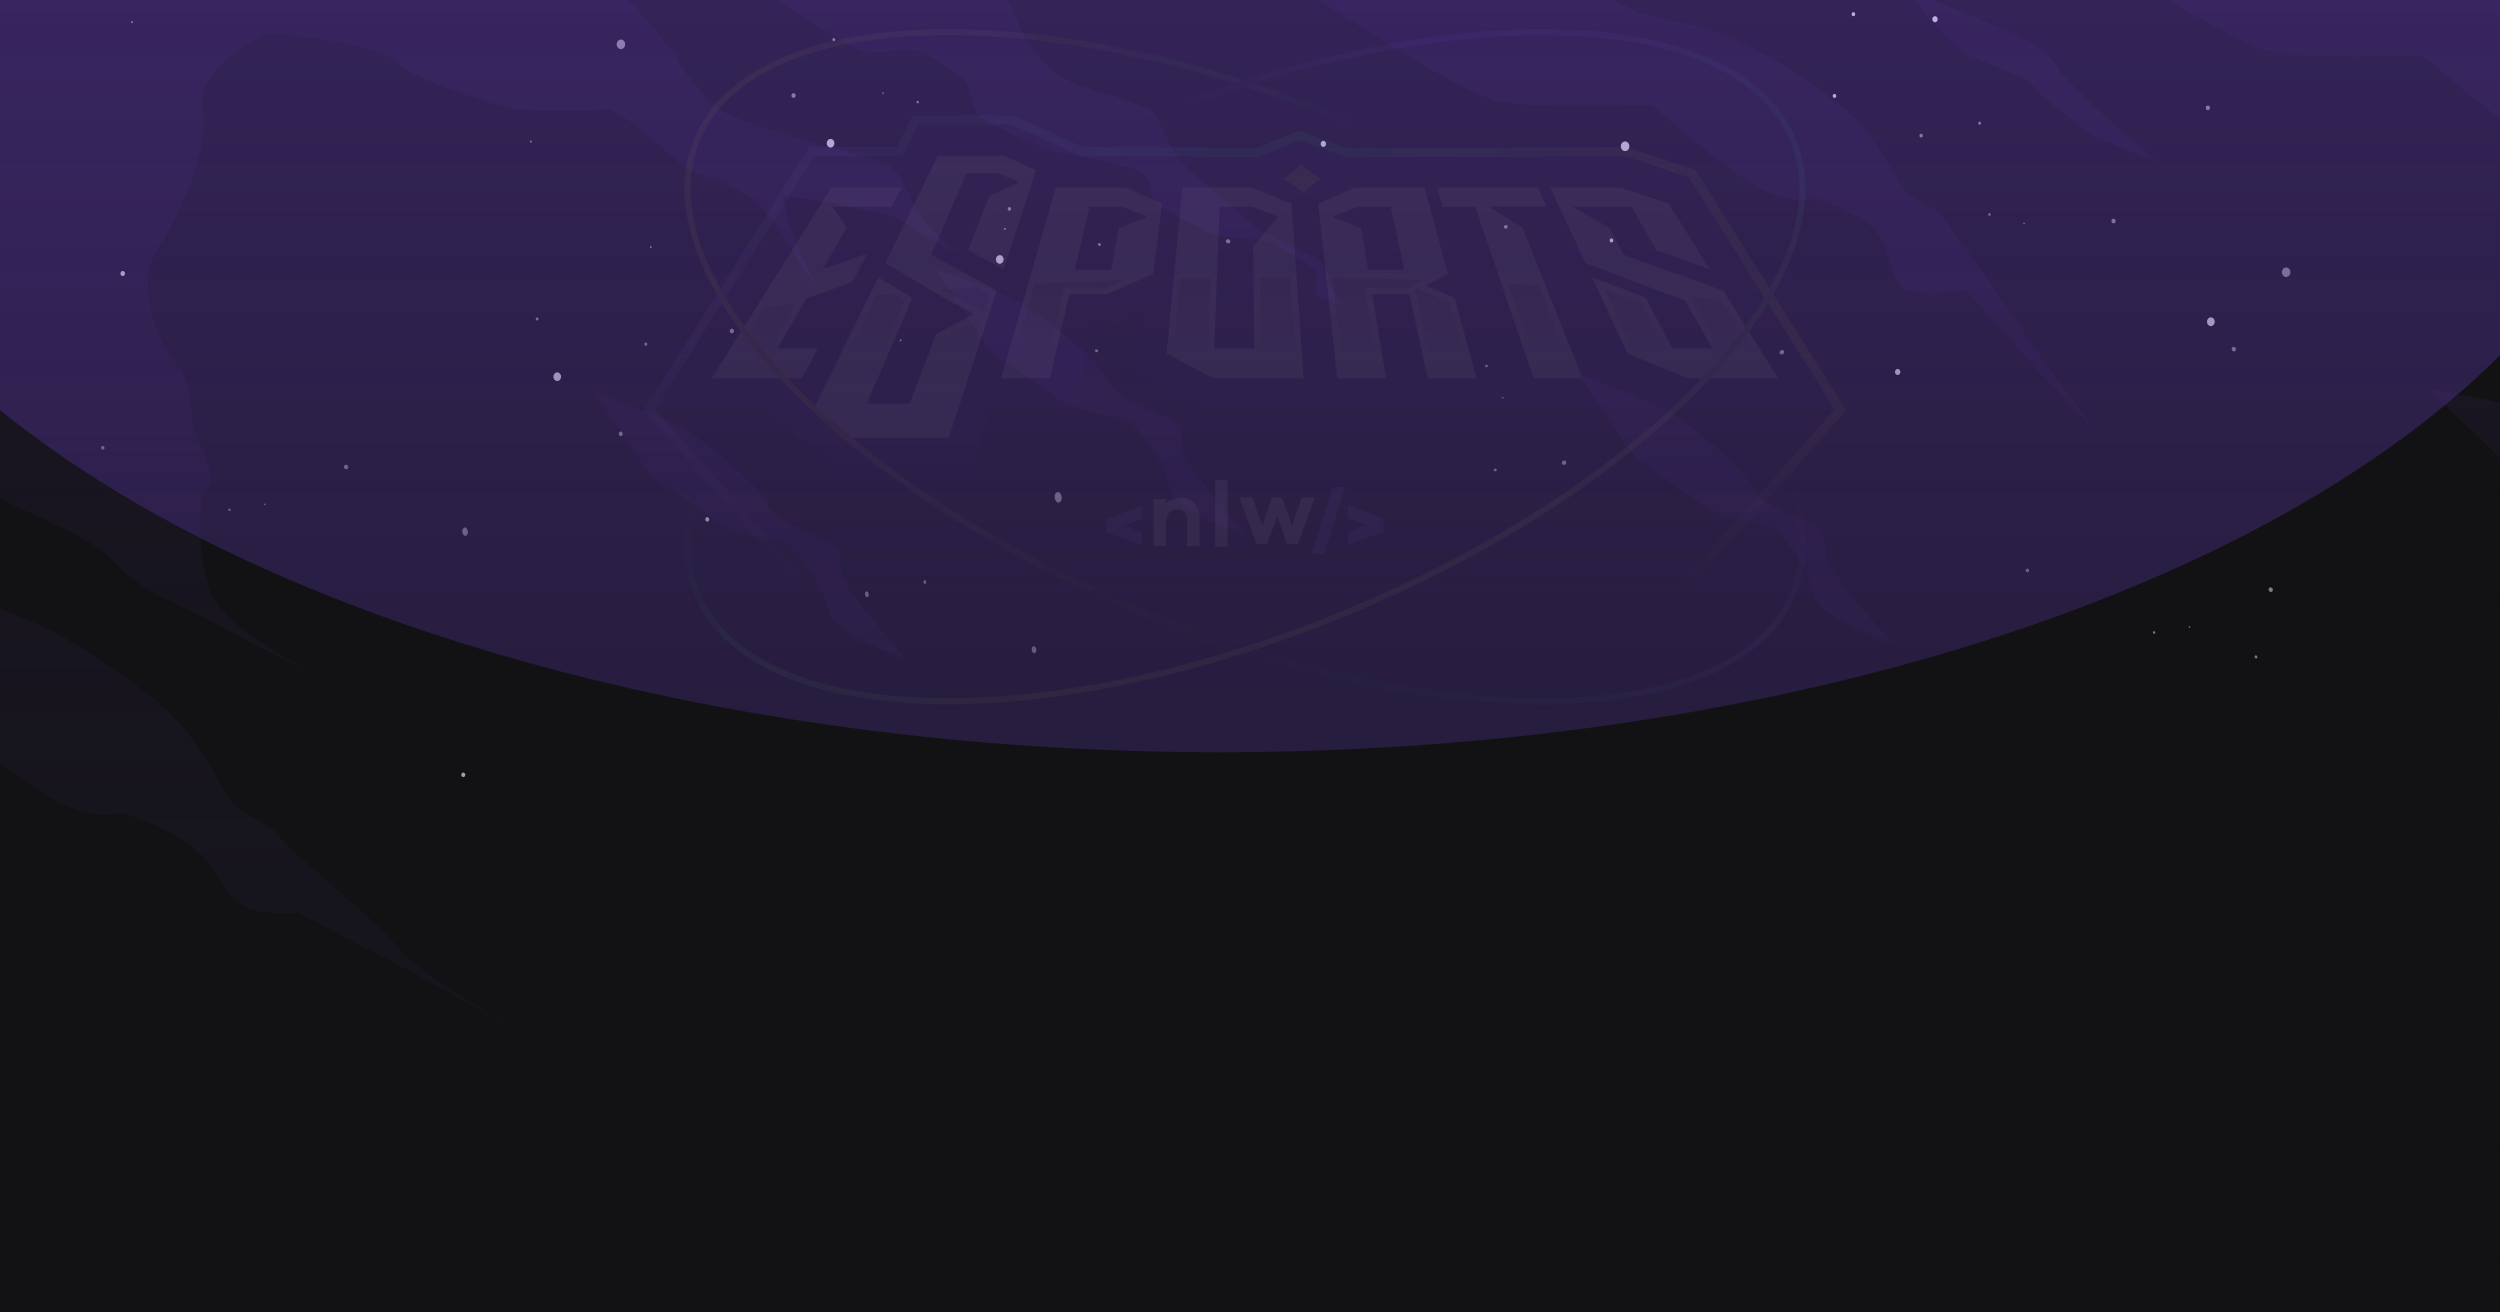<svg width="1200" height="630" viewBox="0 0 1200 630" fill="none" xmlns="http://www.w3.org/2000/svg">
<g clip-path="url(#clip0_307_1885)">
<rect width="1493.33" height="630" transform="translate(-147)" fill="#121214"/>
<g opacity="0.1">
<path fill-rule="evenodd" clip-rule="evenodd" d="M1163.02 26.529C1163.02 26.529 1194.09 54.357 1212.55 65.177C1231.02 75.997 1241.14 71.36 1241.14 71.36C1241.14 71.36 1257.44 76.118 1267.42 83.788C1277.39 91.458 1279.02 97.282 1285.2 105.013C1291.38 112.743 1310.28 110.625 1310.28 110.625L1353.37 132.982L1397.16 157.332C1397.16 157.332 1353.84 131.941 1349.25 124.21C1344.67 116.48 1309.09 88.368 1302.91 80.638C1296.72 72.907 1288.22 74.454 1282.04 63.635C1275.85 52.815 1268.9 40.443 1258.84 31.17C1248.8 21.893 1227.95 7.979 1216.73 1.795C1205.51 -4.388 1187.73 -10.572 1187.73 -10.572L1156.81 -17.529L1126.67 -34.006H988.309C988.309 -34.006 1056.18 12.62 1087.02 24.213C1098.69 28.597 1163.02 26.534 1163.02 26.534L1163.02 26.529Z" fill="#633BBC"/>
<path fill-rule="evenodd" clip-rule="evenodd" d="M477.909 170.639C477.909 170.639 501.293 185.928 507.83 191.53C514.368 197.132 535.84 199.625 540.047 201.182C544.254 202.739 554.335 216.749 554.335 216.749C554.335 216.749 560.145 227.109 561.535 234.536C562.93 241.963 581.577 250.371 581.577 250.371L599.268 257.844C599.268 257.844 571.854 227.023 568.795 219.555C565.731 212.083 569.483 205.237 561.54 201.187C553.592 197.142 534.273 190.605 532.261 183.132C530.249 175.659 498.805 149.51 488.845 144.843C478.885 140.171 449.343 128.967 449.343 128.967C449.343 128.967 468.535 160.375 477.914 170.649L477.909 170.639Z" fill="#633BBC"/>
<path fill-rule="evenodd" clip-rule="evenodd" d="M-37.684 335.008C-37.684 335.008 0.423 369.141 23.074 382.418C45.725 395.69 58.142 390.002 58.142 390.002C58.142 390.002 78.144 395.836 90.379 405.246C102.615 414.655 104.607 421.799 112.191 431.284C119.775 440.764 142.956 438.165 142.956 438.165L195.801 465.589L249.521 495.454C249.521 495.454 196.378 464.309 190.76 454.83C185.138 445.35 141.49 410.863 133.906 401.383C126.322 391.903 115.892 393.799 108.308 380.522C100.724 367.25 92.189 352.077 79.863 340.701C67.536 329.325 41.958 312.256 28.201 304.672C14.438 297.088 -7.368 289.499 -7.368 289.499L-45.293 280.965L-82.272 260.751H-252.001C-252.001 260.751 -168.755 317.944 -130.921 332.167C-116.612 337.546 -37.684 335.013 -37.684 335.013V335.008Z" fill="#633BBC"/>
<path fill-rule="evenodd" clip-rule="evenodd" d="M1226.59 246.164C1226.59 246.164 1278.23 274.937 1284.77 280.539C1291.3 286.141 1280.68 289.741 1283.74 293.028C1291.34 301.208 1330.44 312.185 1330.44 312.185C1330.44 312.185 1336.97 314.404 1338.36 321.831C1339.76 329.259 1348.51 334.067 1348.51 334.067L1366.2 341.54C1366.2 341.54 1328.8 310.193 1325.74 302.725C1322.67 295.252 1317.8 294.373 1309.86 290.328C1301.91 286.283 1275.46 275.66 1273.45 268.188C1271.43 260.715 1223.29 201.954 1213.32 197.288C1203.36 192.616 1165.87 186.918 1165.87 186.918C1165.87 186.918 1217.21 235.89 1226.59 246.164Z" fill="#633BBC"/>
<path fill-rule="evenodd" clip-rule="evenodd" d="M351.676 -15.76C351.676 -15.76 395.309 16.801 415.427 25.381C415.427 25.381 440.591 23.5 443.993 25.381C447.396 27.261 462.341 36.534 463.888 40.144C465.436 43.749 466.467 51.48 469.556 55.09C472.65 58.694 500.473 72.093 510.267 73.64C520.06 75.187 543.763 79.823 548.399 82.918C553.035 86.012 551.493 93.222 554.067 96.832C556.645 100.437 572.101 106.625 578.285 110.746C584.468 114.866 603.787 113.84 609.586 116.413C615.386 118.992 627.753 126.717 627.753 126.717L632.384 130.838C632.384 130.838 629.8 139.6 632.384 142.174C634.967 144.752 645.787 146.81 645.787 146.81C645.787 146.81 637.541 138.564 637.541 133.412C637.541 128.26 632.384 124.134 632.384 124.134C632.384 124.134 606.624 112.283 603.014 109.188C599.409 106.094 566.939 79.297 564.366 74.661C561.787 70.025 556.12 57.142 553.03 53.532C549.936 49.927 520.566 42.197 513.351 39.102C506.136 36.008 496.853 26.736 492.475 19.005C488.102 11.274 479.855 -10.123 477.277 -12.944C474.698 -15.765 469.03 -15.765 469.03 -15.765H351.666L351.676 -15.76Z" fill="#633BBC"/>
<path fill-rule="evenodd" clip-rule="evenodd" d="M786.896 221.543C786.896 221.543 810.28 236.832 816.817 242.434C823.355 248.036 844.827 250.529 849.034 252.086C853.24 253.643 863.322 267.654 863.322 267.654C863.322 267.654 869.131 278.013 870.522 285.44C871.917 292.868 890.564 301.276 890.564 301.276L908.255 308.748C908.255 308.748 880.841 277.927 877.782 270.46C874.718 262.987 878.47 256.141 870.527 252.091C862.579 248.046 843.26 241.509 841.248 234.036C839.235 226.564 807.792 200.414 797.832 195.747C787.872 191.076 758.33 179.872 758.33 179.872C758.33 179.872 777.522 211.279 786.901 221.553L786.896 221.543Z" fill="#633BBC"/>
<path fill-rule="evenodd" clip-rule="evenodd" d="M792.835 50.443C792.835 50.443 823.904 78.271 842.368 89.091C860.833 99.911 870.955 95.275 870.955 95.275C870.955 95.275 887.26 100.032 897.236 107.702C907.211 115.372 905.664 129.286 911.848 137.017C918.031 144.747 943.538 139.337 943.538 139.337L981.762 181.56L1007.03 208.129C1007.03 208.129 979.754 172.57 975.174 164.845C970.593 157.114 938.902 112.283 932.714 104.552C926.53 96.822 918.026 98.369 911.843 87.549C905.659 76.729 898.702 64.357 888.651 55.085C878.605 45.807 857.754 31.893 846.535 25.709C835.315 19.526 817.538 13.342 817.538 13.342L786.621 6.385L756.478 -10.092H618.116C618.116 -10.092 685.982 36.534 716.823 48.127C728.493 52.511 792.83 50.448 792.83 50.448L792.835 50.443Z" fill="#633BBC"/>
<path fill-rule="evenodd" clip-rule="evenodd" d="M915.139 -5.4C915.139 -5.4 931.956 18.56 943.999 25.517C956.037 32.474 971.261 35.437 976.954 42.394C982.647 49.351 1004.68 65.257 1004.68 65.257L1036.31 78.337C1036.31 78.337 993.244 41.934 988.527 33.465C983.81 25.002 971.144 18.045 971.144 18.045L915.139 -5.4Z" fill="#633BBC"/>
<path fill-rule="evenodd" clip-rule="evenodd" d="M-164.501 136.072C-164.501 136.072 -110.397 175.211 -99.537 184.625C-88.677 194.039 -59.504 193.326 -49.847 203.206C-40.19 213.085 -22.873 217.413 -10.749 230.836C1.375 244.255 41.53 254.144 55.216 269.98C68.908 285.815 92.191 292.302 103.925 299.451C115.66 306.6 152.028 323.917 152.028 323.917C152.028 323.917 107.632 303.137 100.391 282.357C93.151 261.577 97.262 235.68 97.262 235.68C97.262 235.68 106.565 233.642 97.262 216.437C87.959 199.232 95.73 188.265 84.05 173.835C72.371 159.406 66.784 133.428 74.773 121.309C82.761 109.19 101.372 73.606 97.262 52.436C93.151 31.262 129.281 15.679 129.281 15.679C129.281 15.679 183.916 20.877 190.484 29.533C197.051 38.194 245.134 52.436 245.134 52.436C245.134 52.436 283.554 54.56 288.792 52.436C294.025 50.313 310.492 64.166 323.906 76.285C337.319 88.41 339.933 81.023 358.56 93.996C377.191 106.97 380.75 126.557 391.439 136.077C391.439 136.077 379.476 115.171 375.714 93.996C375.714 93.996 394.851 96.105 408.705 99.568C422.558 103.031 429.197 102.263 438.767 109.574C448.338 116.885 458.875 121.501 458.875 121.501C458.875 121.501 442.666 106.879 438.767 98.795C434.869 90.715 431.79 82.631 426.79 79.552C421.79 76.472 365.188 62.194 350.687 55.48C336.187 48.766 323.906 26.641 323.906 26.641C323.906 26.641 290.718 -19.985 269.782 -20.693C248.845 -21.401 212.144 -31.478 198.781 -40.897C185.418 -50.316 141.319 -103.834 141.319 -103.834H-157.14L-164.501 136.072Z" fill="#633BBC"/>
<path fill-rule="evenodd" clip-rule="evenodd" d="M314.252 229.773C314.252 229.773 337.636 245.062 344.174 250.664C350.711 256.266 372.184 258.759 376.39 260.316C380.597 261.873 390.679 275.883 390.679 275.883C390.679 275.883 396.488 286.243 397.878 293.67C399.274 301.098 417.92 309.506 417.92 309.506L435.611 316.978C435.611 316.978 408.198 286.157 405.139 278.689C402.075 271.217 405.826 264.371 397.883 260.321C389.935 256.276 370.616 249.739 368.604 242.266C366.592 234.793 335.149 208.644 325.189 203.977C315.228 199.306 285.686 188.102 285.686 188.102C285.686 188.102 304.879 219.509 314.258 229.783L314.252 229.773Z" fill="#633BBC"/>
</g>
<path d="M928.806 10.683C928.098 10.683 927.523 10.029 927.523 9.223C927.523 8.418 928.098 7.764 928.806 7.764C929.515 7.764 930.089 8.418 930.089 9.223C930.089 10.029 929.515 10.683 928.806 10.683Z" fill="white"/>
<path d="M888.773 6.798C888.773 7.325 889.16 7.765 889.634 7.765C890.109 7.765 890.495 7.325 890.495 6.798C890.495 6.27 890.109 5.831 889.634 5.831C889.16 5.831 888.773 6.27 888.773 6.798Z" fill="white"/>
<path d="M911.445 177.241C910.812 176.89 910.039 177.188 909.723 177.909C909.406 178.63 909.67 179.509 910.32 179.861C910.97 180.212 911.726 179.913 912.042 179.193C912.359 178.472 912.095 177.593 911.445 177.241Z" fill="white"/>
<path d="M880.936 45.176C880.515 44.948 879.987 45.141 879.777 45.616C879.566 46.091 879.741 46.671 880.163 46.917C880.585 47.145 881.112 46.952 881.323 46.477C881.534 46.003 881.358 45.422 880.936 45.176Z" fill="white"/>
<path d="M1060.85 152.367C1059.85 152.596 1059.18 153.686 1059.39 154.829C1059.58 155.971 1060.57 156.692 1061.57 156.481C1062.57 156.253 1063.24 155.163 1063.03 154.02C1062.83 152.895 1061.85 152.156 1060.85 152.367Z" fill="white"/>
<g opacity="0.64">
<path d="M955.475 103.053C955.528 102.702 955.317 102.385 955.019 102.315C954.72 102.262 954.421 102.491 954.368 102.825C954.316 103.177 954.527 103.493 954.825 103.563C955.124 103.634 955.423 103.388 955.475 103.053Z" fill="white"/>
<path d="M971.911 107.307C971.946 107.079 971.806 106.868 971.612 106.815C971.401 106.78 971.208 106.938 971.173 107.167C971.138 107.395 971.278 107.606 971.472 107.659C971.683 107.694 971.876 107.536 971.911 107.307Z" fill="white"/>
<path d="M1013.91 107.024C1014.37 107.393 1015 107.27 1015.32 106.76C1015.65 106.25 1015.55 105.547 1015.09 105.178C1014.64 104.809 1014 104.932 1013.69 105.441C1013.35 105.951 1013.46 106.655 1013.91 107.024Z" fill="white"/>
<path d="M949.829 59.749C950.128 59.995 950.549 59.925 950.778 59.573C950.989 59.239 950.936 58.765 950.62 58.519C950.321 58.272 949.899 58.343 949.671 58.694C949.46 59.028 949.513 59.503 949.829 59.749Z" fill="white"/>
<path d="M922.155 66.009C922.594 66.009 922.946 65.587 922.946 65.077C922.946 64.567 922.559 64.181 922.12 64.198C921.68 64.198 921.329 64.62 921.329 65.13C921.329 65.64 921.716 66.027 922.155 66.009Z" fill="white"/>
<path d="M1058.74 51.771C1058.74 52.404 1059.2 52.913 1059.76 52.913C1060.32 52.913 1060.78 52.404 1060.78 51.771C1060.78 51.138 1060.32 50.628 1059.76 50.628C1059.2 50.628 1058.74 51.138 1058.74 51.771Z" fill="white"/>
<path d="M1095.31 130.672C1095.31 131.937 1096.23 132.957 1097.35 132.957C1098.48 132.957 1099.39 131.937 1099.39 130.672C1099.39 129.406 1098.48 128.386 1097.35 128.386C1096.23 128.386 1095.31 129.406 1095.31 130.672Z" fill="white"/>
</g>
<g opacity="0.64">
<path d="M63.631 10.267C63.455 10.074 63.174 10.074 62.998 10.267C62.822 10.46 62.822 10.794 62.998 10.988C63.174 11.181 63.455 11.181 63.631 10.988C63.806 10.794 63.806 10.46 63.631 10.267Z" fill="white"/>
</g>
<g opacity="0.64">
<path d="M527.2 117.805C527.481 118.104 527.956 118.174 528.255 117.928C528.553 117.699 528.571 117.26 528.272 116.943C527.991 116.644 527.517 116.574 527.218 116.82C526.919 117.049 526.901 117.488 527.2 117.805Z" fill="white"/>
<path d="M481.99 110.156C482.183 110.367 482.499 110.402 482.693 110.244C482.886 110.086 482.903 109.787 482.693 109.594C482.499 109.383 482.183 109.347 481.99 109.506C481.796 109.664 481.779 109.963 481.99 110.156Z" fill="white"/>
<path d="M526.101 167.699C525.714 167.769 525.486 168.138 525.609 168.525C525.732 168.912 526.154 169.14 526.54 169.07C526.927 169 527.155 168.63 527.032 168.244C526.909 167.857 526.488 167.628 526.101 167.699Z" fill="white"/>
<path d="M432.165 162.883C431.902 162.936 431.761 163.182 431.849 163.428C431.937 163.674 432.218 163.85 432.464 163.797C432.728 163.744 432.868 163.498 432.78 163.252C432.692 163.006 432.411 162.83 432.165 162.883Z" fill="white"/>
<path d="M588.594 115.169C588.26 115.591 588.366 116.224 588.858 116.593C589.35 116.962 590.017 116.927 590.351 116.505C590.685 116.083 590.58 115.45 590.088 115.081C589.596 114.712 588.928 114.747 588.594 115.169Z" fill="white"/>
</g>
<g opacity="0.64">
<path d="M309.519 164.651C309.256 164.95 309.238 165.424 309.519 165.723C309.8 166.022 310.205 166.04 310.486 165.723C310.749 165.424 310.767 164.95 310.486 164.651C310.222 164.352 309.8 164.335 309.519 164.651Z" fill="white"/>
<path d="M312.065 118.27C311.889 118.463 311.889 118.78 312.065 118.991C312.24 119.184 312.521 119.202 312.697 118.991C312.873 118.797 312.873 118.463 312.697 118.27C312.521 118.076 312.24 118.059 312.065 118.27Z" fill="white"/>
<path d="M258.485 152.853C258.362 152.449 257.992 152.238 257.623 152.361C257.272 152.484 257.079 152.923 257.184 153.328C257.307 153.732 257.676 153.943 258.045 153.82C258.397 153.697 258.59 153.257 258.485 152.853Z" fill="white"/>
<path d="M255.24 67.814C255.169 67.55 254.906 67.41 254.677 67.498C254.449 67.585 254.308 67.867 254.396 68.148C254.466 68.412 254.73 68.552 254.958 68.465C255.187 68.377 255.327 68.095 255.24 67.814Z" fill="white"/>
<path d="M298.511 207.347C298.071 206.995 297.456 207.136 297.158 207.628C296.859 208.121 296.964 208.806 297.404 209.158C297.843 209.509 298.458 209.369 298.757 208.877C299.056 208.384 298.95 207.699 298.511 207.347Z" fill="white"/>
</g>
<g opacity="0.64">
<path d="M439.941 48.897C439.889 49.249 440.1 49.565 440.398 49.636C440.697 49.688 440.996 49.46 441.048 49.126C441.101 48.774 440.89 48.458 440.592 48.388C440.293 48.317 439.994 48.563 439.941 48.897Z" fill="white"/>
<path d="M423.499 44.645C423.463 44.873 423.604 45.084 423.797 45.137C424.008 45.172 424.201 45.014 424.237 44.786C424.272 44.557 424.131 44.346 423.938 44.293C423.727 44.258 423.534 44.416 423.499 44.645Z" fill="white"/>
<path d="M381.497 44.943C381.04 44.574 380.408 44.697 380.091 45.207C379.758 45.717 379.863 46.42 380.32 46.789C380.777 47.158 381.409 47.035 381.726 46.526C382.06 46.016 381.954 45.312 381.497 44.943Z" fill="white"/>
<path d="M400.616 18.378C400.318 18.131 399.896 18.202 399.667 18.553C399.457 18.887 399.509 19.362 399.826 19.608C400.124 19.854 400.546 19.784 400.774 19.432C401.003 19.081 400.933 18.624 400.616 18.378Z" fill="white"/>
<path d="M484.493 99.373C484.054 99.373 483.703 99.795 483.703 100.305C483.703 100.814 484.089 101.201 484.529 101.184C484.968 101.184 485.319 100.762 485.319 100.252C485.319 99.742 484.933 99.355 484.493 99.373Z" fill="white"/>
<path d="M351.298 160.03C350.735 160.03 350.279 159.518 350.279 158.887C350.279 158.256 350.735 157.744 351.298 157.744C351.861 157.744 352.317 158.256 352.317 158.887C352.317 159.518 351.861 160.03 351.298 160.03Z" fill="white"/>
<path d="M300.092 21.279C300.092 20.013 299.178 18.994 298.053 18.994C296.928 18.994 296.015 20.013 296.015 21.279C296.015 22.545 296.928 23.565 298.053 23.565C299.178 23.565 300.092 22.545 300.092 21.279Z" fill="white"/>
</g>
<g opacity="0.64">
<path d="M1034.51 303.47C1034.42 303.136 1034.11 302.907 1033.81 302.978C1033.51 303.048 1033.33 303.364 1033.42 303.698C1033.51 304.033 1033.83 304.261 1034.13 304.191C1034.42 304.12 1034.6 303.804 1034.51 303.47Z" fill="white"/>
<path d="M1051.31 300.904C1051.26 300.676 1051.05 300.535 1050.83 300.57C1050.62 300.605 1050.52 300.834 1050.57 301.062C1050.62 301.291 1050.83 301.432 1051.05 301.396C1051.26 301.361 1051.36 301.133 1051.31 300.904Z" fill="white"/>
<path d="M1089.77 284.134C1090.34 284.292 1090.86 283.94 1090.97 283.342C1091.07 282.745 1090.69 282.129 1090.13 281.971C1089.56 281.813 1089.04 282.165 1088.93 282.762C1088.83 283.36 1089.21 283.975 1089.77 284.134Z" fill="white"/>
<path d="M1082.76 316.043C1083.13 316.148 1083.5 315.92 1083.55 315.516C1083.62 315.111 1083.36 314.707 1082.99 314.601C1082.62 314.496 1082.25 314.724 1082.2 315.129C1082.13 315.533 1082.39 315.937 1082.76 316.043Z" fill="white"/>
<path d="M973.535 274.64C973.939 274.447 974.097 273.937 973.886 273.48C973.676 273.023 973.183 272.812 972.779 272.987C972.375 273.181 972.217 273.691 972.428 274.148C972.639 274.605 973.131 274.816 973.535 274.64Z" fill="white"/>
<path d="M1071.32 167.976C1071.57 168.556 1072.2 168.855 1072.71 168.627C1073.22 168.398 1073.45 167.765 1073.18 167.185C1072.92 166.605 1072.3 166.306 1071.79 166.535C1071.28 166.763 1071.06 167.396 1071.32 167.976Z" fill="white"/>
</g>
<g opacity="0.64">
<path d="M416.984 284.971C416.844 284.215 416.316 283.705 415.824 283.863C415.332 284.004 415.034 284.76 415.192 285.516C415.35 286.272 415.86 286.781 416.352 286.623C416.844 286.465 417.142 285.727 416.984 284.971Z" fill="white"/>
<path d="M444.524 279.185C444.436 278.675 444.085 278.341 443.751 278.447C443.417 278.552 443.224 279.045 443.329 279.555C443.417 280.064 443.768 280.398 444.102 280.293C444.436 280.187 444.629 279.695 444.524 279.185Z" fill="white"/>
<path d="M507.629 241.162C508.543 241.531 509.421 240.722 509.579 239.369C509.738 238.015 509.123 236.626 508.209 236.257C507.295 235.888 506.416 236.696 506.258 238.05C506.1 239.404 506.715 240.793 507.629 241.162Z" fill="white"/>
<path d="M496.12 313.485C496.735 313.731 497.315 313.186 497.42 312.29C497.526 311.393 497.121 310.461 496.506 310.215C495.891 309.969 495.311 310.514 495.206 311.411C495.1 312.307 495.505 313.239 496.12 313.485Z" fill="white"/>
<path d="M223.869 257.071C224.537 256.649 224.8 255.471 224.449 254.434C224.097 253.396 223.289 252.904 222.621 253.326C221.953 253.748 221.69 254.926 222.041 255.963C222.393 257 223.201 257.493 223.869 257.071Z" fill="white"/>
</g>
<g opacity="0.64">
<path d="M713.821 176.151C714.12 175.957 714.225 175.588 714.067 175.325C713.909 175.061 713.54 174.99 713.241 175.184C712.942 175.377 712.837 175.746 712.995 176.01C713.153 176.274 713.522 176.344 713.821 176.151Z" fill="white"/>
<path d="M721.533 191.218C721.727 191.095 721.797 190.849 721.691 190.673C721.586 190.498 721.34 190.462 721.147 190.586C720.953 190.709 720.883 190.955 720.989 191.131C721.094 191.306 721.34 191.341 721.533 191.218Z" fill="white"/>
<path d="M749.653 222.264C749.67 222.844 750.18 223.231 750.777 223.143C751.375 223.055 751.849 222.493 751.814 221.912C751.797 221.332 751.287 220.946 750.69 221.033C750.092 221.121 749.618 221.684 749.653 222.264Z" fill="white"/>
<path d="M717.001 225.676C717.001 226.063 717.352 226.327 717.756 226.257C718.16 226.186 718.459 225.835 718.459 225.448C718.459 225.061 718.108 224.797 717.704 224.868C717.299 224.938 717.001 225.29 717.001 225.676Z" fill="white"/>
<path d="M722.122 109.502C722.42 109.819 722.983 109.819 723.352 109.467C723.721 109.133 723.773 108.588 723.475 108.254C723.176 107.937 722.614 107.938 722.245 108.289C721.876 108.623 721.823 109.168 722.122 109.502Z" fill="white"/>
<path d="M854.646 168.311C854.171 168.733 854.083 169.401 854.452 169.823C854.821 170.245 855.507 170.245 855.981 169.823C856.456 169.401 856.544 168.733 856.175 168.311C855.805 167.889 855.12 167.889 854.646 168.311Z" fill="white"/>
</g>
<g opacity="0.64">
<path d="M110.691 244.593C110.603 244.259 110.287 244.03 109.988 244.101C109.689 244.171 109.514 244.487 109.601 244.822C109.689 245.156 110.006 245.384 110.304 245.314C110.603 245.243 110.779 244.927 110.691 244.593Z" fill="white"/>
<path d="M127.486 242.045C127.433 241.817 127.222 241.676 127.011 241.711C126.8 241.747 126.695 241.975 126.747 242.204C126.8 242.432 127.011 242.573 127.222 242.538C127.433 242.502 127.538 242.274 127.486 242.045Z" fill="white"/>
<path d="M165.953 225.252C166.516 225.41 167.043 225.058 167.148 224.461C167.254 223.863 166.867 223.248 166.305 223.089C165.743 222.931 165.215 223.283 165.11 223.881C165.004 224.478 165.391 225.094 165.953 225.252Z" fill="white"/>
<path d="M49.721 215.762C50.125 215.568 50.283 215.059 50.072 214.601C49.862 214.144 49.37 213.933 48.965 214.109C48.561 214.303 48.403 214.812 48.614 215.27C48.825 215.727 49.317 215.938 49.721 215.762Z" fill="white"/>
</g>
<path d="M781.888 69.172C781.378 68.03 780.148 67.573 779.129 68.153C778.11 68.733 777.706 70.122 778.215 71.265C778.725 72.407 779.955 72.864 780.974 72.284C781.993 71.704 782.397 70.315 781.888 69.172Z" fill="white"/>
<path d="M635.225 70.527C635.946 70.527 636.508 69.859 636.508 69.05C636.508 68.241 635.911 67.608 635.208 67.608C634.487 67.608 633.925 68.276 633.925 69.085C633.925 69.894 634.522 70.527 635.225 70.527Z" fill="white"/>
<path d="M773.51 116.395C773.985 116.395 774.371 115.956 774.354 115.411C774.354 114.883 773.95 114.444 773.475 114.461C773.001 114.461 772.614 114.901 772.632 115.446C772.632 115.973 773.036 116.413 773.51 116.395Z" fill="white"/>
<path d="M481.526 123.602C481.069 122.582 479.962 122.178 479.048 122.688C478.134 123.197 477.783 124.446 478.24 125.465C478.697 126.485 479.804 126.889 480.717 126.38C481.631 125.87 481.983 124.621 481.526 123.602Z" fill="white"/>
<path d="M339.508 250.393C340.035 250.393 340.457 249.901 340.457 249.303C340.457 248.705 340.017 248.23 339.49 248.23C338.963 248.23 338.541 248.723 338.541 249.32C338.541 249.918 338.981 250.393 339.508 250.393Z" fill="white"/>
<path d="M398.701 70.828C399.72 70.828 400.528 69.878 400.51 68.736C400.51 67.593 399.667 66.678 398.648 66.696C397.629 66.714 396.82 67.645 396.838 68.788C396.838 69.931 397.681 70.845 398.701 70.828Z" fill="white"/>
<path d="M59.58 132.255C60.055 131.833 60.143 131.059 59.774 130.532C59.405 130.004 58.719 129.899 58.245 130.321C57.77 130.743 57.682 131.516 58.051 132.044C58.42 132.571 59.106 132.677 59.58 132.255Z" fill="white"/>
<path d="M222.385 372.999C222.912 372.999 223.334 372.507 223.334 371.909C223.334 371.311 222.894 370.837 222.367 370.837C221.84 370.837 221.418 371.329 221.418 371.927C221.418 372.524 221.857 372.999 222.385 372.999Z" fill="white"/>
<path d="M267.507 182.883C268.526 182.883 269.335 181.934 269.317 180.791C269.317 179.648 268.473 178.734 267.454 178.751C266.435 178.769 265.627 179.701 265.644 180.844C265.644 181.986 266.488 182.9 267.507 182.883Z" fill="white"/>
<g opacity="0.4" filter="url(#filter0_f_307_1885)">
<ellipse cx="585.374" cy="14" rx="688.625" ry="347.083" fill="#633BBC"/>
</g>
<rect opacity="0.8" width="1493.33" height="756" transform="matrix(1 0 0 -1 -147.001 756)" fill="url(#paint0_linear_307_1885)"/>
<g opacity="0.05">
<g clip-path="url(#clip1_307_1885)">
<mask id="mask0_307_1885" style="mask-type:alpha" maskUnits="userSpaceOnUse" x="309" y="48" width="577" height="252">
<rect x="309" y="48.53" width="576.998" height="251.217" fill="url(#paint1_linear_307_1885)"/>
</mask>
<g mask="url(#mask0_307_1885)">
<path d="M813.681 81.524L781.068 70.629L646.757 71.05L623.507 62.697L603.835 70.869L519.772 70.639L486.463 55.366H438.031L430.54 70.634H388.329L309 196.963L397.306 296.64H797.882L886.189 196.963L813.676 81.519L813.681 81.524ZM795.846 292.121H399.343L314.635 196.503L390.836 75.153H433.367L440.854 59.885H485.477L518.776 75.153L604.73 75.388L623.622 67.537L645.971 75.569L780.337 75.148L810.708 85.292L880.554 196.493L795.846 292.111V292.121Z" fill="url(#paint2_linear_307_1885)"/>
</g>
<path d="M880.559 196.503L795.845 292.115H399.343L314.635 196.503L390.836 75.153H433.367L440.854 59.885H485.477L518.781 75.153L604.73 75.393L623.622 67.541L645.971 75.573L780.337 75.153L810.708 85.302L880.559 196.503Z" fill="url(#paint3_linear_307_1885)"/>
<path d="M880.547 196.502L810.712 85.301L780.331 75.158L645.975 75.568L623.626 67.536L604.724 75.388L518.775 75.158L485.476 59.889H440.858L433.371 75.158H390.844L314.639 196.502H365.598L404.006 225.052H466.21L475.523 196.502H515.872L525.145 156.108H534.348L546.779 150.693L544.172 178.107L578.542 196.502H880.547Z" fill="#4A357D"/>
<path d="M341.623 181.585H385.036L392.497 167.272H373.245L386.867 143.392L409.186 135.265L416.238 121.753L394.994 129.144L406.299 109.322L399.638 99.259H412.044H427.968L432.757 90.076H399.093L341.623 181.585Z" fill="white"/>
<path d="M450.162 74.802L424.96 126.226L455.517 144.362L467.507 150.557L449.361 160.411L436.555 193.785H416.002L437.981 142.976L421.562 133.157L390.52 196.487L408.931 210.134H455.386L478.401 139.553L446.949 122.243L463.879 83.109H479.012L489.311 87.438L474.743 94.239L464.8 120.166L481.749 129.274L497.243 81.758L482.2 74.802H450.162Z" fill="white"/>
<path d="M506.816 90.075L480.533 181.584H503.988L513.266 141.189H531.242L553.571 131.466L557.71 97.867L540.475 90.075H506.811H506.816ZM536.957 109.587L533.354 129.529H515.949L522.9 99.253H538.823L550.574 104.032L536.957 109.582V109.587Z" fill="white"/>
<path d="M567.529 90.075L559.962 169.639L582.281 181.584H625.694L619.924 97.867L601.198 90.075H567.534H567.529ZM601.513 118.229L602.073 167.266H582.822L585.379 99.253H601.303L613.538 104.032L601.518 118.229H601.513Z" fill="white"/>
<path d="M632.76 97.901L641.843 181.584H665.298L658.587 141.189H676.563L685.25 181.584H708.71L698.186 142.975L684.379 137.13L695.049 131.466L683.764 90.075H650.1L632.76 97.901ZM674.061 129.529H656.655L653.363 109.692L639.781 104.037L651.626 99.258H667.55L674.061 129.534V129.529Z" fill="white"/>
<path d="M692.466 99.258H708.145L736.124 181.584H759.584L730.819 109.201L714.39 99.148H742.254L738.221 90.075H689.789L692.466 99.258Z" fill="white"/>
<path d="M820.717 129.274L800.925 97.761L777.905 90.075H744.241L761.015 126.226L808.872 144.362L821.943 167.271H802.686L790.02 142.975L764.228 133.157L781.153 169.639L810.153 181.584H853.565L827.167 139.553L779.206 122.243L772.485 109.351L754.825 99.258H783.144L795.07 120.166L820.717 129.274Z" fill="white"/>
<path d="M624.411 79.11C621.954 81.507 619.171 83.729 616.114 85.746C619.457 87.783 622.634 90.105 625.602 92.672C628.119 90.105 630.891 87.783 633.874 85.746C630.461 83.729 627.288 81.507 624.411 79.11Z" fill="#E2D45C"/>
<path d="M368.077 170.274L382.164 145.573C376.939 146.168 371.76 146.779 366.625 147.415L347.054 178.581H383.215L387.544 170.274H368.077Z" fill="url(#paint4_linear_307_1885)"/>
<path d="M469.079 137.851C463.484 138.216 457.924 138.606 452.4 139.022L456.974 141.734L472.002 149.496L474.774 140.983L469.079 137.851ZM451.764 162.517L438.623 196.787H411.434L434.184 144.201L428.709 140.928C426.047 141.159 423.39 141.394 420.747 141.639L394.319 195.561L409.923 207.131H453.205L471.191 151.973L451.764 162.517Z" fill="url(#paint5_linear_307_1885)"/>
<path d="M539.266 134.423L530.623 138.186H510.881L501.603 178.581H484.524L496.689 136.219C510.691 135.484 524.888 134.883 539.266 134.423Z" fill="url(#paint6_linear_307_1885)"/>
<path d="M622.476 178.581H583.037L563.14 167.937L566.398 133.713C571.277 133.613 576.171 133.532 581.085 133.467L579.704 170.274H605.111L604.691 133.272C606.938 133.267 609.19 133.262 611.447 133.262C614.089 133.262 616.726 133.267 619.353 133.277L622.476 178.581Z" fill="url(#paint7_linear_307_1885)"/>
<path d="M704.783 178.581H687.678L678.99 138.186H655.045L661.755 178.581H644.535L639.636 133.437C654.289 133.617 668.786 133.942 683.109 134.403L677.399 137.436L695.675 145.172L704.783 178.581Z" fill="url(#paint8_linear_307_1885)"/>
<path d="M738.598 136.905C733.704 136.62 728.784 136.349 723.84 136.099L738.278 178.581H755.162L738.598 136.905Z" fill="url(#paint9_linear_307_1885)"/>
<path d="M826.429 144.017C821.41 143.491 816.355 142.981 811.261 142.49L827.114 170.274H800.867L787.886 145.378L771.356 139.082C770.986 139.052 770.621 139.027 770.25 139.002L783.387 167.312L810.745 178.582H848.138L826.429 144.017Z" fill="url(#paint10_linear_307_1885)"/>
<path fill-rule="evenodd" clip-rule="evenodd" d="M548.198 248.923V242.748L531.138 249.093H531.103V255.429H531.138L548.198 261.774V255.589L539.455 252.246L548.198 248.923Z" fill="#996DFF"/>
<path fill-rule="evenodd" clip-rule="evenodd" d="M647.014 261.454V255.279L655.751 251.956L647.014 248.633V242.458L664.049 248.798H664.089V255.139H664.049L647.014 261.449V261.454ZM639.698 233.735L629.679 265.893H635.629L645.648 233.735H639.698Z" fill="#996DFF"/>
<path fill-rule="evenodd" clip-rule="evenodd" d="M573.265 241.582C574.957 243.443 575.847 245.895 575.742 248.408V262.104H569.792V249.664C569.862 248.277 569.417 246.916 568.551 245.835C567.725 244.874 566.504 244.344 565.238 244.399C561.515 244.399 559.648 246.981 559.648 252.151V262.109H553.698V239.62H559.648V241.652C561.535 239.815 564.097 238.839 566.73 238.949C569.182 238.844 571.564 239.805 573.26 241.582H573.265Z" fill="white"/>
<path fill-rule="evenodd" clip-rule="evenodd" d="M583.314 230.267V262.425H589.264V230.267H583.314Z" fill="white"/>
<path fill-rule="evenodd" clip-rule="evenodd" d="M622.882 261.249H617.918L613.053 248.002L608.144 261.249H603.19L594.853 238.719H601.208L605.892 252.191L610.721 238.719H615.36L620.19 252.236L624.874 238.719H631.229L622.882 261.249Z" fill="white"/>
<path d="M333.257 66.506C339.993 50.237 353.594 37.416 373.672 28.403C392.908 19.765 417.284 14.961 446.114 14.13C505.215 12.424 576.562 27.547 646.998 56.727C652.062 58.824 657.081 60.976 662.046 63.183L655.025 63.203C652.012 61.897 648.974 60.611 645.912 59.344C501.602 -0.427 362.517 3.271 335.874 67.592C328.157 86.218 330.704 107.911 341.724 130.791C368.742 186.93 446.745 250.189 549.273 292.656C559.192 296.765 569.12 300.588 579.034 304.126C639.181 325.605 698.587 336.489 748.991 335.033C777.45 334.212 801.456 329.493 820.353 321.011C839.754 312.303 852.861 299.987 859.311 284.409C865.131 270.352 865.111 254.548 860.012 237.804L862.189 235.347C868.164 253.803 868.084 270.652 861.934 285.495C855.193 301.764 841.596 314.585 821.514 323.598C802.277 332.235 777.906 337.039 749.076 337.87C746.063 337.955 743.021 338 739.948 338C689.139 338 630.123 326.155 570.747 304.126C563.225 301.339 555.704 298.386 548.187 295.273C477.752 266.098 416.609 226.349 376.024 183.347C360.065 166.437 347.974 149.753 339.962 133.594C338.031 129.705 336.339 125.852 334.888 122.034C327.066 101.461 326.516 82.78 333.257 66.506Z" fill="url(#paint11_linear_307_1885)"/>
<path d="M333.257 66.506C339.993 50.237 353.594 37.416 373.672 28.403C392.908 19.765 417.284 14.961 446.114 14.13C505.215 12.424 576.562 27.547 646.998 56.727C652.062 58.824 657.081 60.976 662.046 63.183L655.025 63.203C652.012 61.897 648.974 60.611 645.912 59.344C501.602 -0.427 362.517 3.271 335.874 67.592C328.157 86.218 330.704 107.911 341.724 130.791C368.742 186.93 446.745 250.189 549.273 292.656C559.192 296.765 569.12 300.588 579.034 304.126C639.181 325.605 698.587 336.489 748.991 335.033C777.45 334.212 801.456 329.493 820.353 321.011C839.754 312.303 852.861 299.987 859.311 284.409C865.131 270.352 865.111 254.548 860.012 237.804L862.189 235.347C868.164 253.803 868.084 270.652 861.934 285.495C855.193 301.764 841.596 314.585 821.514 323.598C802.277 332.235 777.906 337.039 749.076 337.87C746.063 337.955 743.021 338 739.948 338C689.139 338 630.123 326.155 570.747 304.126C563.225 301.339 555.704 298.386 548.187 295.273C477.752 266.098 416.609 226.349 376.024 183.347C360.065 166.437 347.974 149.753 339.962 133.594C338.031 129.705 336.339 125.852 334.888 122.034C327.066 101.461 326.516 82.78 333.257 66.506Z" fill="url(#paint12_radial_307_1885)"/>
<path d="M333.257 66.506C339.993 50.237 353.594 37.416 373.672 28.403C392.908 19.765 417.284 14.961 446.114 14.13C505.215 12.424 576.562 27.547 646.998 56.727C652.062 58.824 657.081 60.976 662.046 63.183L655.025 63.203C652.012 61.897 648.974 60.611 645.912 59.344C501.602 -0.427 362.517 3.271 335.874 67.592C328.157 86.218 330.704 107.911 341.724 130.791C368.742 186.93 446.745 250.189 549.273 292.656C559.192 296.765 569.12 300.588 579.034 304.126C639.181 325.605 698.587 336.489 748.991 335.033C777.45 334.212 801.456 329.493 820.353 321.011C839.754 312.303 852.861 299.987 859.311 284.409C865.131 270.352 865.111 254.548 860.012 237.804L862.189 235.347C868.164 253.803 868.084 270.652 861.934 285.495C855.193 301.764 841.596 314.585 821.514 323.598C802.277 332.235 777.906 337.039 749.076 337.87C746.063 337.955 743.021 338 739.948 338C689.139 338 630.123 326.155 570.747 304.126C563.225 301.339 555.704 298.386 548.187 295.273C477.752 266.098 416.609 226.349 376.024 183.347C360.065 166.437 347.974 149.753 339.962 133.594C338.031 129.705 336.339 125.852 334.888 122.034C327.066 101.461 326.516 82.78 333.257 66.506Z" fill="url(#paint13_radial_307_1885)"/>
<path d="M333.257 66.506C339.993 50.237 353.594 37.416 373.672 28.403C392.908 19.765 417.284 14.961 446.114 14.13C505.215 12.424 576.562 27.547 646.998 56.727C652.062 58.824 657.081 60.976 662.046 63.183L655.025 63.203C652.012 61.897 648.974 60.611 645.912 59.344C501.602 -0.427 362.517 3.271 335.874 67.592C328.157 86.218 330.704 107.911 341.724 130.791C368.742 186.93 446.745 250.189 549.273 292.656C559.192 296.765 569.12 300.588 579.034 304.126C639.181 325.605 698.587 336.489 748.991 335.033C777.45 334.212 801.456 329.493 820.353 321.011C839.754 312.303 852.861 299.987 859.311 284.409C865.131 270.352 865.111 254.548 860.012 237.804L862.189 235.347C868.164 253.803 868.084 270.652 861.934 285.495C855.193 301.764 841.596 314.585 821.514 323.598C802.277 332.235 777.906 337.039 749.076 337.87C746.063 337.955 743.021 338 739.948 338C689.139 338 630.123 326.155 570.747 304.126C563.225 301.339 555.704 298.386 548.187 295.273C477.752 266.098 416.609 226.349 376.024 183.347C360.065 166.437 347.974 149.753 339.962 133.594C338.031 129.705 336.339 125.852 334.888 122.034C327.066 101.461 326.516 82.78 333.257 66.506Z" fill="url(#paint14_radial_307_1885)"/>
<path d="M861.933 66.506C855.197 50.237 841.596 37.416 821.518 28.403C802.282 19.765 777.905 14.961 749.076 14.13C689.975 12.424 618.628 27.547 548.192 56.727C543.128 58.824 538.108 60.976 533.144 63.183L540.165 63.203C543.178 61.897 546.215 60.611 549.278 59.344C693.588 -0.427 832.673 3.271 859.316 67.592C867.033 86.218 864.485 107.911 853.466 130.791C826.447 186.93 748.445 250.189 645.916 292.656C635.998 296.765 626.069 300.588 616.156 304.126C556.009 325.605 496.602 336.489 446.199 335.033C417.739 334.212 393.734 329.493 374.837 321.011C355.435 312.303 342.329 299.987 335.879 284.409C330.059 270.352 330.079 254.548 335.178 237.804L333.001 235.347C327.026 253.803 327.106 270.652 333.256 285.495C339.997 301.764 353.594 314.585 373.676 323.598C392.913 332.235 417.284 337.039 446.114 337.87C449.126 337.955 452.169 338 455.242 338C506.051 338 565.067 326.155 624.443 304.126C631.964 301.339 639.486 298.386 647.002 295.273C717.438 266.098 778.581 226.349 819.166 183.347C835.125 166.437 847.215 149.753 855.227 133.594C857.159 129.705 858.85 125.852 860.302 122.034C868.124 101.461 868.674 82.78 861.933 66.506Z" fill="url(#paint15_linear_307_1885)"/>
<path d="M861.933 66.506C855.197 50.237 841.596 37.416 821.518 28.403C802.282 19.765 777.905 14.961 749.076 14.13C689.975 12.424 618.628 27.547 548.192 56.727C543.128 58.824 538.108 60.976 533.144 63.183L540.165 63.203C543.178 61.897 546.215 60.611 549.278 59.344C693.588 -0.427 832.673 3.271 859.316 67.592C867.033 86.218 864.485 107.911 853.466 130.791C826.447 186.93 748.445 250.189 645.916 292.656C635.998 296.765 626.069 300.588 616.156 304.126C556.009 325.605 496.602 336.489 446.199 335.033C417.739 334.212 393.734 329.493 374.837 321.011C355.435 312.303 342.329 299.987 335.879 284.409C330.059 270.352 330.079 254.548 335.178 237.804L333.001 235.347C327.026 253.803 327.106 270.652 333.256 285.495C339.997 301.764 353.594 314.585 373.676 323.598C392.913 332.235 417.284 337.039 446.114 337.87C449.126 337.955 452.169 338 455.242 338C506.051 338 565.067 326.155 624.443 304.126C631.964 301.339 639.486 298.386 647.002 295.273C717.438 266.098 778.581 226.349 819.166 183.347C835.125 166.437 847.215 149.753 855.227 133.594C857.159 129.705 858.85 125.852 860.302 122.034C868.124 101.461 868.674 82.78 861.933 66.506Z" fill="url(#paint16_radial_307_1885)"/>
<path d="M861.933 66.506C855.197 50.237 841.596 37.416 821.518 28.403C802.282 19.765 777.905 14.961 749.076 14.13C689.975 12.424 618.628 27.547 548.192 56.727C543.128 58.824 538.108 60.976 533.144 63.183L540.165 63.203C543.178 61.897 546.215 60.611 549.278 59.344C693.588 -0.427 832.673 3.271 859.316 67.592C867.033 86.218 864.485 107.911 853.466 130.791C826.447 186.93 748.445 250.189 645.916 292.656C635.998 296.765 626.069 300.588 616.156 304.126C556.009 325.605 496.602 336.489 446.199 335.033C417.739 334.212 393.734 329.493 374.837 321.011C355.435 312.303 342.329 299.987 335.879 284.409C330.059 270.352 330.079 254.548 335.178 237.804L333.001 235.347C327.026 253.803 327.106 270.652 333.256 285.495C339.997 301.764 353.594 314.585 373.676 323.598C392.913 332.235 417.284 337.039 446.114 337.87C449.126 337.955 452.169 338 455.242 338C506.051 338 565.067 326.155 624.443 304.126C631.964 301.339 639.486 298.386 647.002 295.273C717.438 266.098 778.581 226.349 819.166 183.347C835.125 166.437 847.215 149.753 855.227 133.594C857.159 129.705 858.85 125.852 860.302 122.034C868.124 101.461 868.674 82.78 861.933 66.506Z" fill="url(#paint17_radial_307_1885)"/>
</g>
</g>
</g>
<defs>
<filter id="filter0_f_307_1885" x="-453.251" y="-683.083" width="2077.25" height="1394.17" filterUnits="userSpaceOnUse" color-interpolation-filters="sRGB">
<feFlood flood-opacity="0" result="BackgroundImageFix"/>
<feBlend mode="normal" in="SourceGraphic" in2="BackgroundImageFix" result="shape"/>
<feGaussianBlur stdDeviation="175" result="effect1_foregroundBlur_307_1885"/>
</filter>
<linearGradient id="paint0_linear_307_1885" x1="746.667" y1="0" x2="746.667" y2="756" gradientUnits="userSpaceOnUse">
<stop stop-color="#121214"/>
<stop offset="1" stop-color="#121214" stop-opacity="0"/>
</linearGradient>
<linearGradient id="paint1_linear_307_1885" x1="597.499" y1="165.381" x2="597.499" y2="288.487" gradientUnits="userSpaceOnUse">
<stop stop-color="#D9D9D9"/>
<stop offset="1" stop-color="#D9D9D9" stop-opacity="0"/>
</linearGradient>
<linearGradient id="paint2_linear_307_1885" x1="309" y1="176" x2="886.194" y2="176" gradientUnits="userSpaceOnUse">
<stop stop-color="#996DFF"/>
<stop offset="0.5" stop-color="#35E8B3"/>
<stop offset="1" stop-color="#E2D45C"/>
</linearGradient>
<linearGradient id="paint3_linear_307_1885" x1="597.594" y1="200.121" x2="597.594" y2="289.738" gradientUnits="userSpaceOnUse">
<stop stop-color="#28203E"/>
<stop offset="1" stop-color="#121214" stop-opacity="0"/>
</linearGradient>
<linearGradient id="paint4_linear_307_1885" x1="367.301" y1="137.556" x2="367.301" y2="172.872" gradientUnits="userSpaceOnUse">
<stop stop-color="#A9A9AD"/>
<stop offset="1" stop-color="#A9A9AD" stop-opacity="0"/>
</linearGradient>
<linearGradient id="paint5_linear_307_1885" x1="434.549" y1="137.555" x2="434.549" y2="172.871" gradientUnits="userSpaceOnUse">
<stop stop-color="#A9A9AD"/>
<stop offset="1" stop-color="#A9A9AD" stop-opacity="0"/>
</linearGradient>
<linearGradient id="paint6_linear_307_1885" x1="511.897" y1="137.555" x2="511.897" y2="172.871" gradientUnits="userSpaceOnUse">
<stop stop-color="#A9A9AD"/>
<stop offset="1" stop-color="#A9A9AD" stop-opacity="0"/>
</linearGradient>
<linearGradient id="paint7_linear_307_1885" x1="592.81" y1="137.556" x2="592.81" y2="172.871" gradientUnits="userSpaceOnUse">
<stop stop-color="#A9A9AD"/>
<stop offset="1" stop-color="#A9A9AD" stop-opacity="0"/>
</linearGradient>
<linearGradient id="paint8_linear_307_1885" x1="672.209" y1="137.556" x2="672.209" y2="172.871" gradientUnits="userSpaceOnUse">
<stop stop-color="#A9A9AD"/>
<stop offset="1" stop-color="#A9A9AD" stop-opacity="0"/>
</linearGradient>
<linearGradient id="paint9_linear_307_1885" x1="739.504" y1="137.555" x2="739.504" y2="172.871" gradientUnits="userSpaceOnUse">
<stop stop-color="#A9A9AD"/>
<stop offset="1" stop-color="#A9A9AD" stop-opacity="0"/>
</linearGradient>
<linearGradient id="paint10_linear_307_1885" x1="809.194" y1="137.556" x2="809.194" y2="172.872" gradientUnits="userSpaceOnUse">
<stop stop-color="#A9A9AD"/>
<stop offset="1" stop-color="#A9A9AD" stop-opacity="0"/>
</linearGradient>
<linearGradient id="paint11_linear_307_1885" x1="832.703" y1="245.951" x2="442.866" y2="247.952" gradientUnits="userSpaceOnUse">
<stop stop-color="#996DFF"/>
<stop offset="0.5" stop-color="#35E8B3"/>
<stop offset="1" stop-color="#E2D45C"/>
</linearGradient>
<radialGradient id="paint12_radial_307_1885" cx="0" cy="0" r="1" gradientUnits="userSpaceOnUse" gradientTransform="translate(594.035 310.08) rotate(15.761) scale(262.057 435.167)">
<stop stop-color="#171226"/>
<stop offset="1" stop-color="#171226" stop-opacity="0"/>
</radialGradient>
<radialGradient id="paint13_radial_307_1885" cx="0" cy="0" r="1" gradientUnits="userSpaceOnUse" gradientTransform="translate(661.228 64.625) rotate(-157.036) scale(58.981 97.943)">
<stop stop-color="#261945"/>
<stop offset="1" stop-color="#261945" stop-opacity="0"/>
</radialGradient>
<radialGradient id="paint14_radial_307_1885" cx="0" cy="0" r="1" gradientUnits="userSpaceOnUse" gradientTransform="translate(862.808 231.228) rotate(76.729) scale(66.83 110.977)">
<stop stop-color="#191326"/>
<stop offset="1" stop-color="#191326" stop-opacity="0"/>
</radialGradient>
<linearGradient id="paint15_linear_307_1885" x1="612.443" y1="49.898" x2="699.58" y2="270.807" gradientUnits="userSpaceOnUse">
<stop stop-color="#996DFF"/>
<stop offset="0.5" stop-color="#35E8B3"/>
<stop offset="1" stop-color="#E2D45C"/>
</linearGradient>
<radialGradient id="paint16_radial_307_1885" cx="0" cy="0" r="1" gradientUnits="userSpaceOnUse" gradientTransform="translate(527.761 69.534) rotate(-19.352) scale(133.329 221.403)">
<stop stop-color="#171225"/>
<stop offset="1" stop-color="#171225" stop-opacity="0"/>
</radialGradient>
<radialGradient id="paint17_radial_307_1885" cx="0" cy="0" r="1" gradientUnits="userSpaceOnUse" gradientTransform="translate(333.239 234.296) rotate(67.471) scale(89.685 148.93)">
<stop stop-color="#191327"/>
<stop offset="1" stop-color="#191327" stop-opacity="0"/>
</radialGradient>
<clipPath id="clip0_307_1885">
<rect width="1493.33" height="630" fill="white" transform="translate(-147)"/>
</clipPath>
<clipPath id="clip1_307_1885">
<rect width="577.194" height="324" fill="white" transform="translate(309 14)"/>
</clipPath>
</defs>
</svg>
